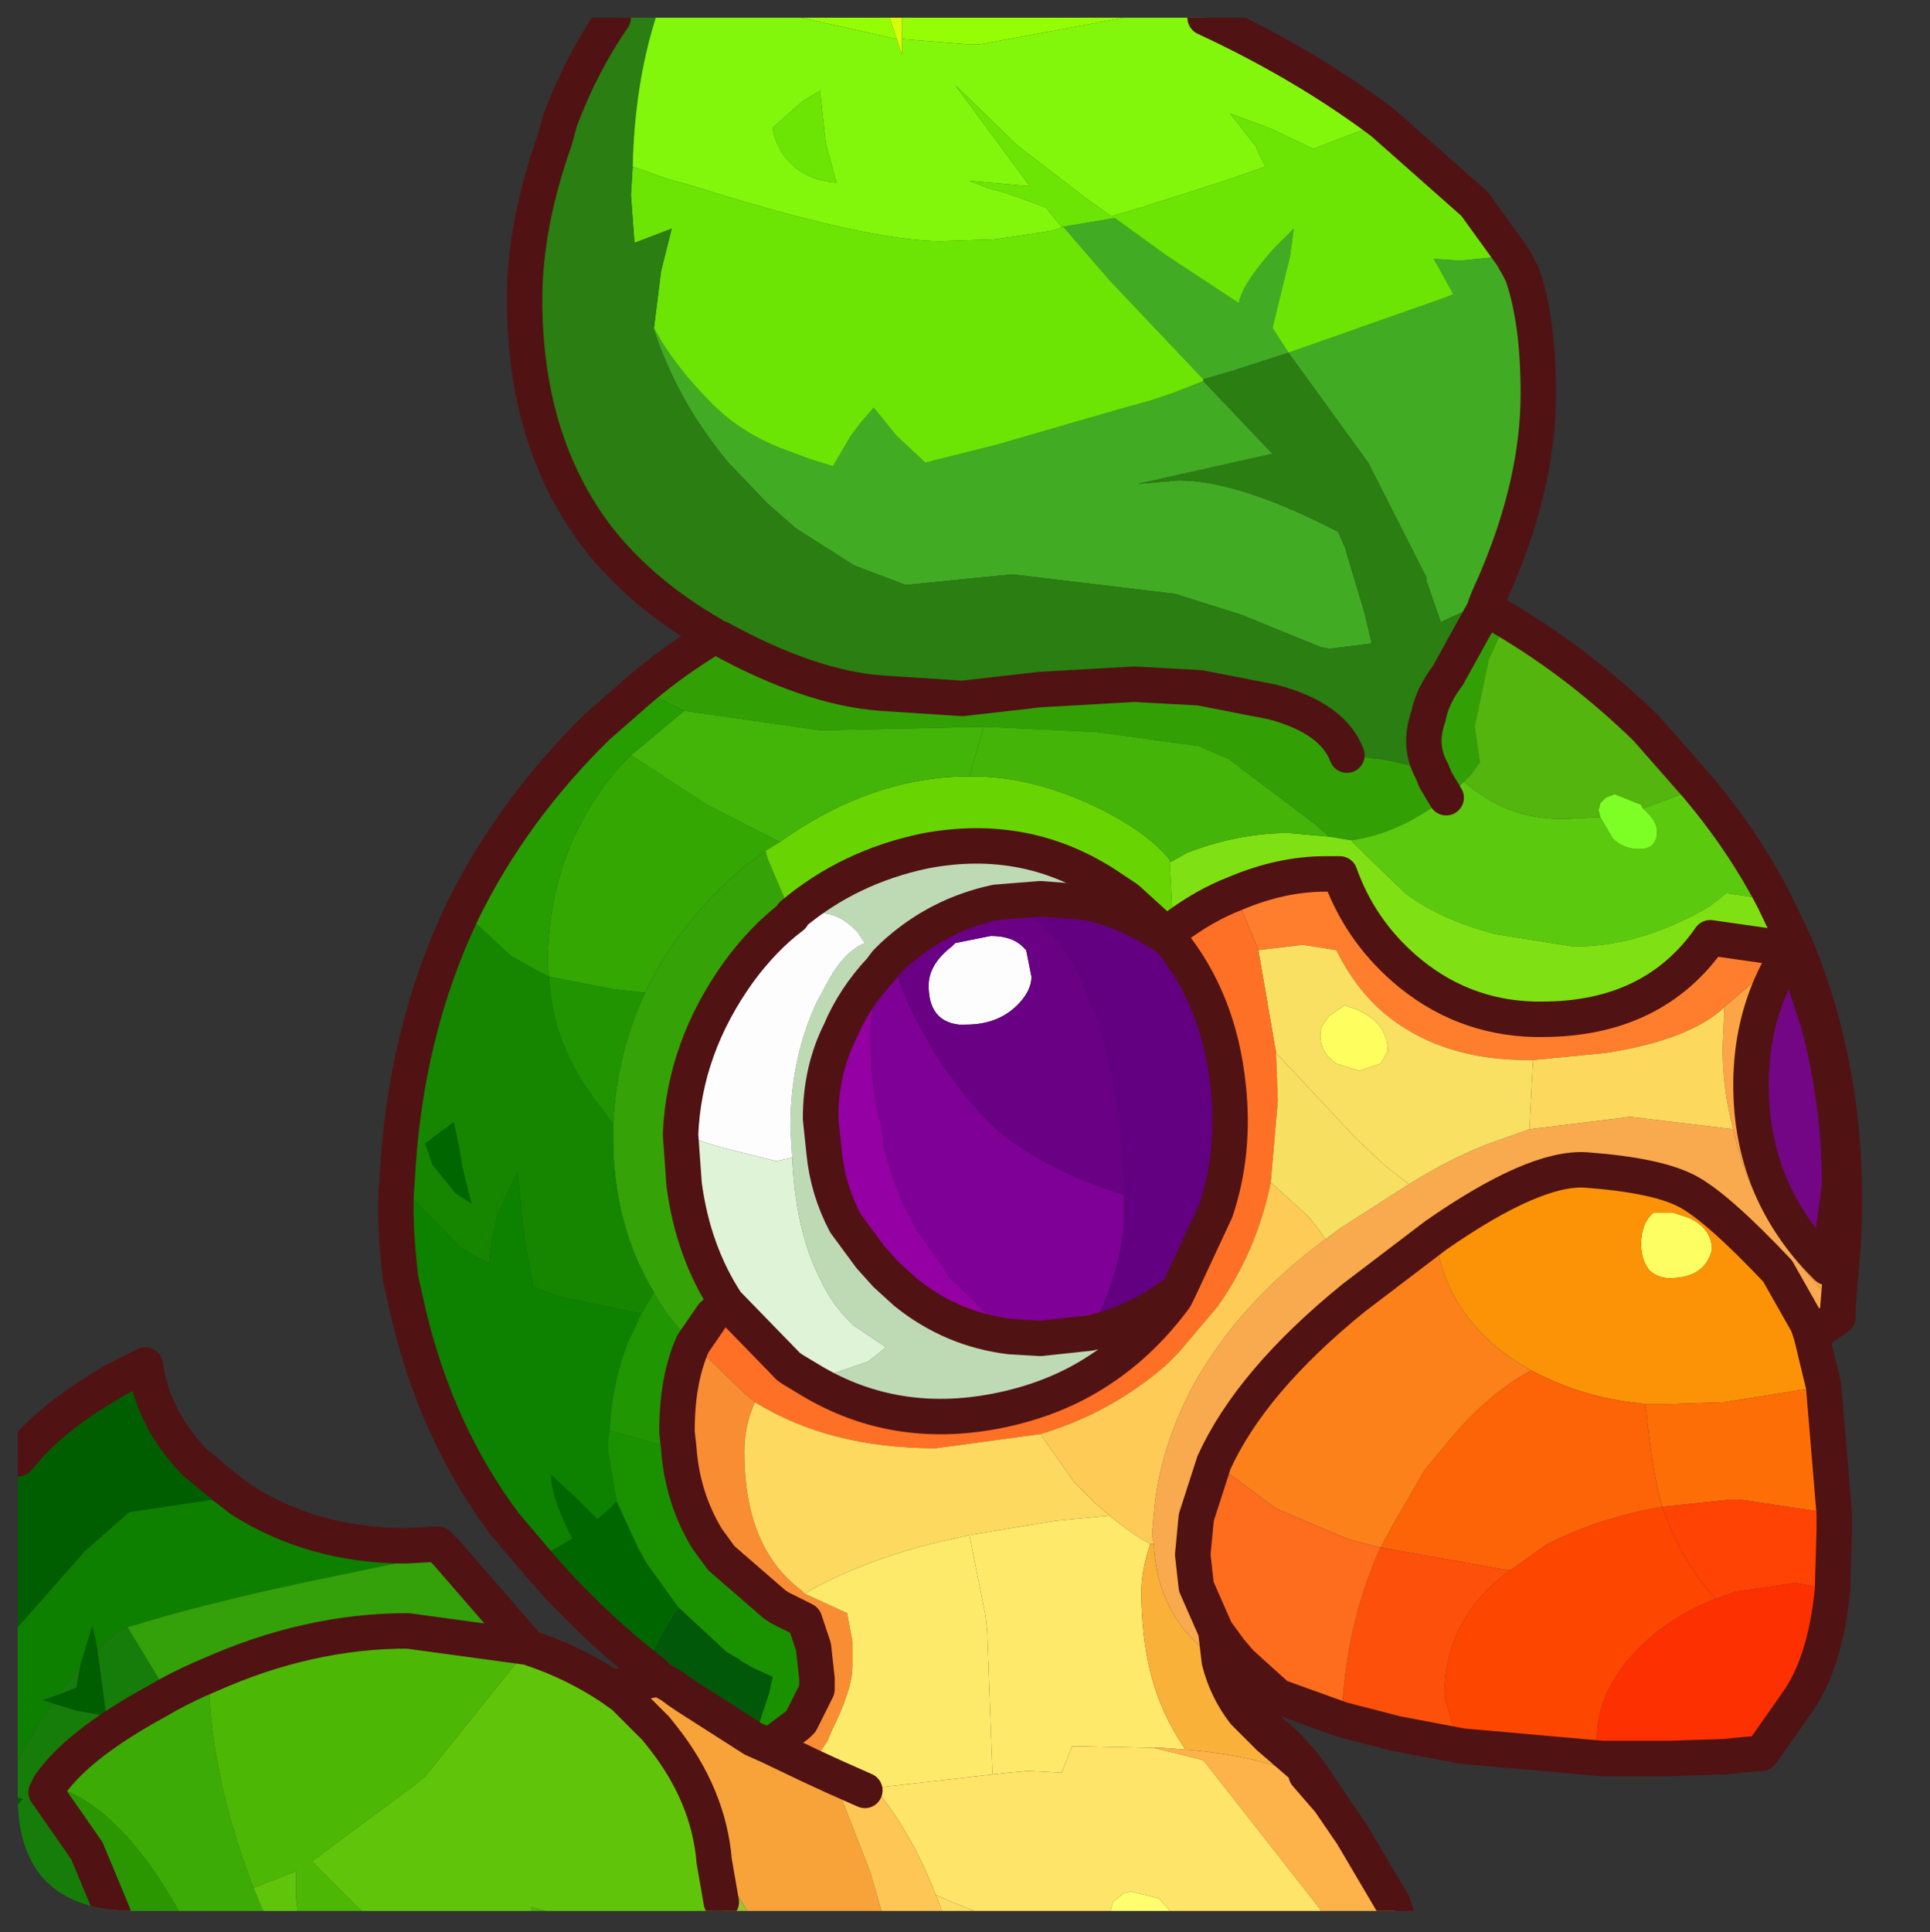 <?xml version="1.0" encoding="UTF-8" standalone="no"?>
<svg xmlns:ffdec="https://www.free-decompiler.com/flash" xmlns:xlink="http://www.w3.org/1999/xlink" ffdec:objectType="frame" height="54.5px" width="54.45px" xmlns="http://www.w3.org/2000/svg">
  <rect width="100%" height="100%" fill="#333333" stroke="none"/>
  <g transform="matrix(1.0, 0.0, 0.0, 1.0, 0.5, 0.5)">
    <clipPath id="clipPath0" transform="matrix(1.0, 0.0, 0.0, 1.0, 0.0, 0.0)">
      <path d="M50.5 0.0 Q53.95 0.0 53.95 3.3 L53.95 50.15 Q53.95 53.4 50.5 53.4 L3.3 53.4 Q0.0 53.4 0.0 50.15 L0.0 3.3 Q0.0 0.0 3.3 0.0 L50.5 0.0" fill="#000000" fill-rule="evenodd" stroke="none"/>
    </clipPath>
    <g clip-path="url(#clipPath0)">
      <use ffdec:characterId="2" height="54.5" transform="matrix(1.0, 0.0, 0.0, 1.0, -0.5, -0.5)" width="52.55" xlink:href="#shape1"/>
    </g>
    <use ffdec:characterId="3" height="53.4" transform="matrix(1.0, 0.0, 0.0, 1.0, 0.0, 0.0)" width="53.95" xlink:href="#shape2"/>
  </g>
  <defs>
    <g id="shape1" transform="matrix(1.0, 0.0, 0.0, 1.0, 0.5, 0.5)">
      <path d="M29.45 5.9 L30.95 5.65 32.4 6.7 34.45 8.05 Q34.55 7.5 35.45 6.5 L36.0 5.95 35.9 6.7 35.4 8.75 35.85 9.45 40.25 7.9 40.5 7.8 40.45 7.7 39.95 6.8 40.7 6.85 42.15 6.7 42.35 7.05 42.45 7.25 Q42.9 8.55 42.9 10.6 42.9 13.1 41.7 15.9 L41.5 16.35 41.3 16.5 41.25 16.55 40.35 16.95 40.15 17.05 39.75 15.9 39.75 15.8 38.1 12.55 35.85 9.45 34.3 9.95 33.45 10.2 30.8 7.4 29.5 5.9 29.45 5.9 M33.45 10.25 L35.4 12.3 31.6 13.15 32.75 13.05 Q34.45 13.05 37.25 14.5 L37.45 14.95 37.55 15.3 38.0 16.8 38.2 17.65 37.0 17.8 36.75 17.75 34.55 16.85 32.65 16.25 28.05 15.7 25.05 16.0 23.6 15.45 21.95 14.4 21.15 13.7 20.05 12.55 Q18.6 10.8 17.95 8.8 L17.85 8.55 17.95 8.75 Q18.5 9.8 19.6 10.9 20.4 11.7 21.55 12.15 L22.35 12.45 23.0 12.65 23.5 11.8 23.8 11.4 24.15 11.0 24.8 11.8 25.5 12.45 25.6 12.55 27.6 12.05 31.05 11.05 31.95 10.8 32.55 10.6 33.45 10.25" fill="#42ac24" fill-rule="evenodd" stroke="none"/>
      <path d="M38.5 2.95 L41.1 5.25 42.15 6.7 40.7 6.85 39.95 6.8 40.45 7.7 40.5 7.8 40.25 7.9 35.85 9.45 35.4 8.75 35.9 6.7 36.0 5.95 35.45 6.5 Q34.55 7.5 34.45 8.05 L32.4 6.7 30.95 5.65 29.45 5.9 29.0 5.35 27.9 4.95 27.35 4.8 26.85 4.6 28.55 4.75 26.45 1.9 28.2 3.6 30.15 5.1 30.85 5.6 31.7 5.35 34.05 4.6 35.2 4.2 34.95 3.7 34.95 3.65 34.2 2.7 35.15 3.05 35.4 3.15 36.55 3.7 38.5 2.95 M33.45 10.2 L33.45 10.25 32.55 10.6 31.95 10.8 31.05 11.05 27.6 12.05 25.6 12.55 25.5 12.45 24.8 11.8 24.15 11.0 23.8 11.4 23.5 11.8 23.0 12.65 22.35 12.45 21.55 12.15 Q20.4 11.7 19.6 10.9 18.5 9.8 17.95 8.75 L18.15 7.15 18.45 5.95 17.4 6.35 17.3 5.0 17.35 4.2 18.35 4.55 18.9 4.7 Q23.95 6.3 26.05 6.3 L27.55 6.25 28.25 6.15 29.2 6.0 29.5 5.9 30.8 7.4 33.45 10.2 M22.65 2.05 L22.65 2.2 22.8 3.55 23.1 4.65 Q22.25 4.6 21.7 4.0 21.35 3.55 21.3 3.1 L22.15 2.35 22.65 2.05" fill="#6ce605" fill-rule="evenodd" stroke="none"/>
      <path d="M41.5 16.35 L41.4 16.6 41.4 16.65 40.35 18.55 Q39.9 19.15 39.8 19.7 39.5 20.55 39.9 21.25 L38.7 20.95 37.55 20.8 37.5 20.8 Q37.1 19.75 35.4 19.3 L33.35 18.9 31.5 18.8 28.85 18.95 26.65 19.2 24.35 19.05 Q22.35 18.9 19.8 17.5 L19.65 17.45 19.6 17.4 Q17.6 16.25 16.35 14.65 14.3 11.95 14.3 7.95 14.3 5.85 15.15 3.45 L15.3 2.9 Q15.9 1.3 16.8 0.0 L18.0 0.0 Q17.4 1.9 17.35 4.2 L17.3 5.0 17.4 6.35 18.45 5.95 18.15 7.15 17.95 8.75 17.85 8.55 17.95 8.8 Q18.6 10.8 20.05 12.55 L21.15 13.7 21.95 14.4 23.6 15.45 25.05 16.0 28.05 15.7 32.65 16.25 34.55 16.85 36.75 17.75 37.0 17.8 38.2 17.65 38.0 16.8 37.55 15.3 37.45 14.95 37.25 14.5 Q34.45 13.05 32.75 13.05 L31.6 13.15 35.4 12.3 33.45 10.25 33.45 10.2 34.3 9.95 35.85 9.45 38.1 12.55 39.75 15.8 39.75 15.9 40.15 17.05 40.35 16.95 41.25 16.55 41.3 16.5 41.5 16.35" fill="#2a7e12" fill-rule="evenodd" stroke="none"/>
      <path d="M41.4 16.65 L42.0 17.0 41.5 18.1 41.1 20.0 41.25 21.0 41.0 21.35 40.8 21.55 40.3 22.0 40.15 22.1 Q38.95 23.0 37.65 23.2 L37.6 23.2 37.0 23.1 36.6 22.75 34.15 20.9 33.55 20.65 33.35 20.55 30.45 20.15 27.25 20.0 22.65 20.1 18.8 19.55 18.7 19.5 17.55 18.95 Q18.55 18.1 19.65 17.45 L19.8 17.5 Q22.35 18.9 24.35 19.05 L26.65 19.2 28.85 18.95 31.5 18.8 33.35 18.9 35.4 19.3 Q37.1 19.75 37.5 20.8 L37.55 20.8 38.7 20.95 39.9 21.25 Q39.5 20.55 39.8 19.7 39.9 19.15 40.35 18.55 L41.4 16.65 M39.9 21.25 L40.0 21.5 40.3 22.0 40.0 21.5 39.9 21.25" fill="#32a105" fill-rule="evenodd" stroke="none"/>
      <path d="M42.0 17.0 Q44.1 18.25 45.95 20.05 L47.4 21.7 46.55 22.05 45.85 22.3 45.8 22.2 45.05 21.9 44.8 22.0 44.65 22.15 44.6 22.35 44.65 22.55 43.65 22.6 43.55 22.6 Q42.0 22.6 40.8 21.55 L41.0 21.35 41.25 21.0 41.1 20.0 41.5 18.1 42.0 17.0" fill="#53b60d" fill-rule="evenodd" stroke="none"/>
      <path d="M47.4 21.7 Q48.7 23.25 49.55 24.9 L48.25 24.7 48.2 24.7 47.75 25.05 Q47.35 25.3 46.9 25.5 45.4 26.2 43.9 26.2 L41.7 25.85 Q40.15 25.45 39.15 24.7 L37.65 23.25 37.65 23.2 Q38.95 23.0 40.15 22.1 L40.3 22.0 40.8 21.55 Q42.0 22.6 43.55 22.6 L43.65 22.6 44.65 22.55 45.0 23.15 Q45.3 23.45 45.75 23.45 46.25 23.45 46.25 22.95 46.25 22.65 45.85 22.3 L46.55 22.05 47.4 21.7" fill="#5bcb0e" fill-rule="evenodd" stroke="none"/>
      <path d="M44.65 22.55 L44.6 22.35 44.65 22.15 44.8 22.0 45.05 21.9 45.8 22.2 45.85 22.3 Q46.25 22.65 46.25 22.95 46.25 23.45 45.75 23.45 45.3 23.45 45.0 23.15 L44.65 22.55" fill="#7dff25" fill-rule="evenodd" stroke="none"/>
      <path d="M49.55 24.9 L50.15 26.15 50.25 26.4 50.15 26.4 50.05 26.2 49.95 26.35 49.5 26.2 47.75 25.95 Q46.15 28.25 43.0 28.25 L42.8 28.25 Q40.7 28.2 39.1 26.8 37.85 25.7 37.3 24.15 L36.9 24.15 Q35.65 24.15 34.35 24.7 33.45 25.05 32.6 25.7 L32.5 23.8 32.55 23.8 33.0 23.55 Q34.3 23.05 35.6 23.0 L35.9 23.0 37.0 23.1 37.6 23.2 37.65 23.2 37.65 23.25 39.15 24.7 Q40.15 25.45 41.7 25.85 L43.9 26.2 Q45.4 26.2 46.9 25.5 47.35 25.3 47.75 25.05 L48.2 24.7 48.25 24.7 49.55 24.9" fill="#80e213" fill-rule="evenodd" stroke="none"/>
      <path d="M51.35 36.4 L51.35 36.65 50.85 37.0 50.6 37.15 50.5 36.85 49.65 35.35 Q47.95 33.55 47.1 33.1 46.25 32.65 44.25 32.5 42.8 32.4 40.0 34.35 L37.7 36.1 Q34.8 38.45 33.75 40.75 L33.25 42.3 33.15 43.35 33.25 44.25 33.8 45.5 33.9 46.35 Q32.15 45.2 32.05 43.05 L32.0 42.8 32.0 42.75 32.05 42.2 Q32.2 40.4 33.15 38.6 34.45 36.25 36.9 34.45 L37.3 34.15 39.25 32.9 Q40.7 32.0 41.95 31.6 L42.65 31.35 45.5 31.0 48.4 31.35 Q48.9 33.7 50.65 35.6 L50.7 35.65 51.35 36.4" fill="#faab4e" fill-rule="evenodd" stroke="none"/>
      <path d="M50.25 26.4 Q51.75 30.15 51.5 34.6 L51.35 36.4 50.7 35.65 50.65 35.6 Q48.9 33.7 48.4 31.35 48.1 30.25 48.1 29.05 L48.15 27.9 49.2 27.0 49.7 26.55 49.95 26.35 49.65 26.9 Q48.9 28.35 48.9 30.1 48.9 33.1 51.0 35.2 L51.05 35.25 51.15 34.75 51.4 32.95 Q51.4 30.6 50.8 28.35 L50.15 26.4 50.25 26.4" fill="#fda647" fill-rule="evenodd" stroke="none"/>
      <path d="M50.15 26.4 L50.8 28.35 Q51.4 30.6 51.4 32.95 L51.15 34.75 51.05 35.25 51.0 35.2 Q48.9 33.1 48.9 30.1 48.9 28.35 49.65 26.9 L49.95 26.35 50.05 26.2 50.15 26.4" fill="#730685" fill-rule="evenodd" stroke="none"/>
      <path d="M49.95 26.35 L49.7 26.55 49.2 27.0 48.15 27.9 48.05 28.0 Q47.05 28.85 44.8 29.2 L42.75 29.4 42.6 29.4 Q40.25 29.4 38.7 28.2 37.8 27.5 37.2 26.3 L36.25 26.15 35.0 26.3 34.35 24.7 Q35.65 24.15 36.9 24.15 L37.3 24.15 Q37.85 25.7 39.1 26.8 40.7 28.2 42.8 28.25 L43.0 28.25 Q46.15 28.25 47.75 25.95 L49.5 26.2 49.95 26.35" fill="#ff7e2d" fill-rule="evenodd" stroke="none"/>
      <path d="M48.15 27.9 L48.1 29.05 Q48.1 30.25 48.4 31.35 L45.5 31.0 42.65 31.35 42.7 30.35 42.75 29.4 44.8 29.2 Q47.05 28.85 48.05 28.0 L48.15 27.9" fill="#fdda5c" fill-rule="evenodd" stroke="none"/>
      <path d="M35.0 26.3 L36.25 26.15 37.2 26.3 Q37.8 27.5 38.7 28.2 40.25 29.4 42.6 29.4 L42.75 29.4 42.7 30.35 42.65 31.35 41.95 31.6 Q40.7 32.0 39.25 32.9 L38.6 32.4 37.7 31.55 35.5 29.2 35.0 26.3 M37.2 29.5 L37.85 29.7 38.45 29.5 38.65 29.15 Q38.65 28.5 38.1 28.15 37.8 27.95 37.55 27.9 L37.45 27.85 37.0 28.15 36.9 28.3 Q36.75 28.45 36.75 28.7 36.75 29.2 37.2 29.5" fill="#fae162" fill-rule="evenodd" stroke="none"/>
      <path d="M46.35 33.7 L46.7 33.7 47.15 33.85 Q47.8 34.15 47.8 34.75 47.6 35.55 46.6 35.55 46.3 35.55 46.05 35.35 45.8 35.05 45.8 34.6 45.8 34.0 46.15 33.7 L46.2 33.7 46.35 33.7" fill="#feff61" fill-rule="evenodd" stroke="none"/>
      <path d="M50.6 37.15 L50.95 38.6 48.15 39.05 46.6 39.1 45.9 39.1 45.5 39.05 Q44.0 38.85 42.7 38.15 L42.35 37.95 Q40.25 36.6 40.0 34.35 42.8 32.4 44.25 32.5 46.25 32.65 47.1 33.1 47.95 33.55 49.65 35.35 L50.5 36.85 50.6 37.15 M46.35 33.7 L46.2 33.7 46.15 33.7 Q45.8 34.0 45.8 34.6 45.8 35.05 46.05 35.35 46.3 35.55 46.6 35.55 47.6 35.55 47.8 34.75 47.8 34.15 47.15 33.85 L46.7 33.7 46.35 33.7" fill="#fd9407" fill-rule="evenodd" stroke="none"/>
      <path d="M50.95 38.6 L51.25 42.2 48.6 41.8 48.3 41.8 46.4 42.0 Q46.1 40.95 45.95 39.3 L45.9 39.1 46.6 39.1 48.15 39.05 50.95 38.6" fill="#ff6e07" fill-rule="evenodd" stroke="none"/>
      <path d="M51.25 42.2 L51.25 42.65 51.2 44.35 50.15 44.15 48.45 44.4 47.9 44.6 Q46.95 43.55 46.45 42.15 L46.4 42.0 48.3 41.8 48.6 41.8 51.25 42.2" fill="#ff4304" fill-rule="evenodd" stroke="none"/>
      <path d="M44.7 49.1 L40.75 48.75 40.5 48.2 40.25 47.35 Q40.25 45.15 42.1 43.8 L43.15 43.05 Q44.65 42.3 46.4 42.0 L46.45 42.15 Q46.95 43.55 47.9 44.6 47.1 44.9 46.35 45.45 44.55 46.85 44.55 48.6 L44.7 49.1" fill="#fe4600" fill-rule="evenodd" stroke="none"/>
      <path d="M45.9 39.1 L45.95 39.3 Q46.1 40.95 46.4 42.0 44.65 42.3 43.15 43.05 L42.1 43.8 38.45 43.15 38.8 42.5 39.7 40.95 40.45 40.05 Q41.5 38.8 42.7 38.15 44.0 38.85 45.5 39.05 L45.9 39.1" fill="#fe6307" fill-rule="evenodd" stroke="none"/>
      <path d="M42.7 38.15 Q41.5 38.8 40.45 40.05 L39.7 40.95 38.8 42.5 38.45 43.15 37.85 43.0 37.5 42.9 35.5 42.05 33.75 40.75 Q34.8 38.45 37.7 36.1 L40.0 34.35 Q40.25 36.6 42.35 37.95 L42.7 38.15" fill="#fd821b" fill-rule="evenodd" stroke="none"/>
      <path d="M40.75 48.75 L38.9 48.4 37.35 48.0 Q37.45 45.35 38.45 43.15 L42.1 43.8 Q40.25 45.15 40.25 47.35 L40.5 48.2 40.75 48.75" fill="#fe500b" fill-rule="evenodd" stroke="none"/>
      <path d="M51.2 44.35 Q51.0 46.35 50.25 47.45 L49.2 48.95 48.65 49.0 48.15 49.05 46.6 49.1 44.7 49.1 44.55 48.6 Q44.55 46.85 46.35 45.45 47.1 44.9 47.9 44.6 L48.45 44.4 50.15 44.15 51.2 44.35" fill="#fe3001" fill-rule="evenodd" stroke="none"/>
      <path d="M38.5 2.95 L36.55 3.7 35.4 3.15 35.15 3.05 34.2 2.7 34.95 3.65 34.95 3.7 35.2 4.2 34.05 4.6 31.7 5.35 30.85 5.6 30.15 5.1 28.2 3.6 26.45 1.9 28.55 4.75 26.85 4.6 27.35 4.8 27.9 4.95 29.0 5.35 29.45 5.9 29.5 5.9 29.2 6.0 28.25 6.15 27.55 6.25 26.05 6.3 Q23.95 6.3 18.9 4.7 L18.35 4.55 17.35 4.2 Q17.4 1.9 18.0 0.0 L22.1 0.0 24.8 0.6 24.95 1.05 24.95 0.6 26.8 0.75 27.15 0.75 31.2 0.0 33.5 0.0 Q36.3 1.3 38.5 2.95 M22.65 2.05 L22.15 2.35 21.3 3.1 Q21.35 3.55 21.7 4.0 22.25 4.6 23.1 4.65 L22.8 3.55 22.65 2.2 22.65 2.05" fill="#83f80b" fill-rule="evenodd" stroke="none"/>
      <path d="M22.1 0.0 L24.6 0.0 24.8 0.6 22.1 0.0 M24.95 0.0 L31.2 0.0 27.15 0.75 26.8 0.75 24.95 0.6 24.95 0.0" fill="#96ff05" fill-rule="evenodd" stroke="none"/>
      <path d="M24.6 0.0 L24.95 0.0 24.95 0.6 24.95 1.05 24.8 0.6 24.6 0.0" fill="#d8ff09" fill-rule="evenodd" stroke="none"/>
      <path d="M21.1 23.5 L20.55 23.9 Q18.65 25.5 17.7 27.5 L16.8 27.4 15.0 27.05 14.95 26.75 Q14.95 23.4 17.05 21.05 L17.3 20.8 19.45 22.2 21.5 23.25 21.1 23.5" fill="#35a803" fill-rule="evenodd" stroke="none"/>
      <path d="M17.7 27.5 Q18.65 25.5 20.55 23.9 L21.1 23.5 21.15 23.7 21.85 25.35 Q21.05 25.95 20.35 26.9 18.8 29.05 18.7 31.5 L18.8 32.9 Q19.05 34.8 20.0 36.25 L19.6 36.6 19.05 37.4 18.6 36.9 18.35 36.6 18.05 36.15 17.95 35.95 Q16.8 34.05 16.8 31.6 L16.8 31.25 16.8 31.2 Q16.9 29.2 17.7 27.5" fill="#35a407" fill-rule="evenodd" stroke="none"/>
      <path d="M21.1 23.5 L21.5 23.25 Q24.1 21.4 26.85 21.4 L26.95 21.4 Q28.6 21.4 30.4 22.25 31.85 22.95 32.5 23.75 L32.5 23.8 32.6 25.7 32.4 25.85 31.3 24.85 30.85 24.55 Q28.5 22.95 25.6 23.5 23.45 23.95 21.85 25.3 L21.85 25.35 21.15 23.7 21.1 23.5" fill="#68d603" fill-rule="evenodd" stroke="none"/>
      <path d="M32.5 23.8 L32.5 23.75 Q31.85 22.95 30.4 22.25 28.6 21.4 26.95 21.4 L26.85 21.4 27.25 20.0 30.45 20.15 33.35 20.55 33.55 20.65 34.15 20.9 36.6 22.75 37.0 23.1 35.9 23.0 35.6 23.0 Q34.3 23.05 33.0 23.55 L32.55 23.8 32.5 23.8" fill="#45b509" fill-rule="evenodd" stroke="none"/>
      <path d="M21.5 23.25 L19.45 22.2 17.3 20.8 18.8 19.55 22.65 20.1 27.25 20.0 26.85 21.4 Q24.1 21.4 21.5 23.25" fill="#43b508" fill-rule="evenodd" stroke="none"/>
      <path d="M21.85 25.3 Q23.45 23.95 25.6 23.5 28.5 22.95 30.85 24.55 L31.3 24.85 32.4 25.85 32.5 26.0 32.35 25.9 Q31.3 25.2 30.15 24.95 L28.85 24.85 27.6 24.95 Q25.95 25.3 24.7 26.45 L24.5 26.65 24.35 26.85 Q23.6 27.65 23.2 28.6 22.65 29.7 22.65 31.05 L22.75 32.0 Q22.85 33.05 23.35 34.0 L24.05 34.95 24.5 35.45 25.05 35.95 Q26.35 37.0 28.0 37.2 L28.85 37.25 30.25 37.1 Q31.6 36.8 32.75 35.9 L32.65 36.1 Q31.65 37.45 30.35 38.25 29.15 39.0 27.6 39.3 24.75 39.85 22.4 38.45 L24.0 37.9 24.5 37.5 23.6 36.9 Q23.0 36.35 22.65 35.6 21.95 34.25 21.85 32.15 L21.8 31.3 Q21.8 29.35 22.55 27.75 L22.85 27.2 Q23.3 26.35 23.9 26.1 L23.7 25.8 Q23.2 25.25 22.6 25.25 L21.85 25.3" fill="#bfdbb5" fill-rule="evenodd" stroke="none"/>
      <path d="M12.55 25.2 Q13.95 22.35 16.35 20.0 L17.55 18.95 18.7 19.5 18.8 19.55 17.3 20.8 17.05 21.05 Q14.95 23.4 14.95 26.75 L15.0 27.05 14.6 26.85 13.9 26.45 12.55 25.2" fill="#269f02" fill-rule="evenodd" stroke="none"/>
      <path d="M15.0 27.05 L16.8 27.4 17.7 27.5 Q16.9 29.2 16.8 31.2 L16.5 30.8 Q15.05 29.0 15.0 27.05" fill="#209601" fill-rule="evenodd" stroke="none"/>
      <path d="M10.7 32.85 Q10.9 28.65 12.55 25.2 L13.9 26.45 14.6 26.85 15.0 27.05 Q15.05 29.0 16.5 30.8 L16.8 31.2 16.8 31.25 16.8 31.6 Q16.8 34.05 17.95 35.95 L17.6 36.55 15.4 36.1 15.25 36.05 14.55 35.8 14.3 34.45 14.1 32.55 13.7 33.4 13.55 33.75 Q13.35 34.4 13.3 35.15 L12.5 34.7 10.7 32.85 M12.35 33.15 L12.8 33.45 12.55 32.45 12.45 31.85 12.3 31.15 11.5 31.75 11.7 32.35 12.35 33.15" fill="#168701" fill-rule="evenodd" stroke="none"/>
      <path d="M14.6 43.5 L13.75 42.5 Q11.8 39.9 11.0 36.45 L10.8 35.55 Q10.6 33.8 10.7 32.85 L12.5 34.7 13.3 35.15 Q13.35 34.4 13.55 33.75 L13.7 33.4 14.1 32.55 14.3 34.45 14.55 35.8 15.25 36.05 15.4 36.1 17.6 36.55 17.2 37.4 Q16.75 38.6 16.7 39.85 L16.65 40.15 16.65 40.4 16.9 41.85 16.6 42.15 16.35 42.35 15.75 41.75 15.05 41.1 Q15.05 41.7 15.6 42.8 L15.65 42.9 14.6 43.5" fill="#0d8200" fill-rule="evenodd" stroke="none"/>
      <path d="M17.7 46.5 Q16.0 45.15 14.6 43.5 L15.65 42.9 15.6 42.8 Q15.05 41.7 15.05 41.1 L15.75 41.75 16.35 42.35 16.6 42.15 16.9 41.85 17.5 43.15 17.75 43.6 18.65 44.85 18.35 45.3 17.7 46.5 M12.35 33.15 L11.7 32.35 11.5 31.75 12.3 31.15 12.45 31.85 12.55 32.45 12.8 33.45 12.35 33.15" fill="#006700" fill-rule="evenodd" stroke="none"/>
      <path d="M18.7 31.5 Q18.8 29.05 20.35 26.9 21.05 25.95 21.85 25.35 L21.85 25.3 22.6 25.25 Q23.2 25.25 23.7 25.8 L23.9 26.1 Q23.3 26.35 22.85 27.2 L22.55 27.75 Q21.8 29.35 21.8 31.3 L21.85 32.15 21.4 32.25 19.8 31.85 18.7 31.5 M28.35 26.2 L28.45 26.3 28.6 27.05 Q28.6 27.45 28.2 27.85 27.65 28.4 26.75 28.4 L26.55 28.4 Q25.7 28.3 25.7 27.3 25.7 26.7 26.35 26.2 L26.45 26.1 27.45 25.9 Q28.05 25.9 28.35 26.2" fill="#fffeff" fill-rule="evenodd" stroke="none"/>
      <path d="M20.0 36.25 Q19.05 34.8 18.8 32.9 L18.7 31.5 19.8 31.85 21.4 32.25 21.85 32.15 Q21.95 34.25 22.65 35.6 23.0 36.35 23.6 36.9 L24.5 37.5 24.0 37.9 22.4 38.45 21.9 38.15 21.75 38.05 20.0 36.25" fill="#e0f4d8" fill-rule="evenodd" stroke="none"/>
      <path d="M17.95 35.95 L18.05 36.15 18.35 36.6 18.6 36.9 19.05 37.4 Q18.6 38.4 18.6 39.85 L18.6 39.9 18.65 40.35 18.3 40.3 16.7 39.85 Q16.75 38.6 17.2 37.4 L17.6 36.55 17.95 35.95" fill="#219703" fill-rule="evenodd" stroke="none"/>
      <path d="M34.35 24.7 L35.0 26.3 35.5 29.2 35.55 30.55 35.35 32.85 Q34.95 34.8 33.85 36.35 L32.75 37.65 32.4 38.0 Q30.85 39.35 28.85 39.95 L25.9 40.35 Q22.9 40.35 20.8 39.05 L20.5 38.8 19.05 37.4 19.6 36.6 20.0 36.25 21.75 38.05 21.9 38.15 22.4 38.45 Q24.75 39.85 27.6 39.3 29.15 39.0 30.35 38.25 31.65 37.45 32.65 36.1 L32.75 35.9 33.8 33.65 Q34.35 32.0 34.15 30.15 33.9 27.7 32.5 26.0 L32.4 25.85 32.6 25.7 Q33.45 25.05 34.35 24.7" fill="#ff7025" fill-rule="evenodd" stroke="none"/>
      <path d="M0.0 50.4 L0.0 50.2 0.15 50.25 0.0 50.4 M0.0 45.4 L0.0 40.65 0.3 40.3 Q1.2 39.3 2.9 38.35 L3.6 38.0 Q3.8 39.5 5.0 40.75 L5.85 41.45 6.3 41.8 5.85 41.75 3.15 42.15 1.9 43.25 0.0 45.4 M1.75 46.55 L1.8 46.35 2.0 45.7 2.1 45.35 2.2 45.75 2.25 46.05 2.5 47.9 1.65 47.75 1.0 47.55 0.7 47.45 1.15 47.3 1.65 47.1 1.75 46.55" fill="#005e00" fill-rule="evenodd" stroke="none"/>
      <path d="M0.0 49.15 L0.0 45.4 1.9 43.25 3.15 42.15 5.85 41.75 6.3 41.8 Q8.35 43.1 10.95 43.1 L11.85 43.05 12.1 43.3 8.0 44.15 Q5.0 44.8 3.1 45.4 L2.85 45.5 2.45 45.85 2.25 46.05 2.2 45.75 2.1 45.35 2.0 45.7 1.8 46.35 1.75 46.55 1.15 47.3 0.7 47.45 1.0 47.55 0.6 48.1 0.05 49.05 0.0 49.15" fill="#0e8100" fill-rule="evenodd" stroke="none"/>
      <path d="M2.7 53.5 L2.05 53.5 1.25 53.4 0.0 53.15 0.0 50.4 0.15 50.25 0.0 50.2 0.0 49.15 0.05 49.05 0.6 48.1 1.0 47.55 1.65 47.75 2.5 47.9 2.25 46.05 2.45 45.85 2.85 45.5 3.1 45.4 4.25 47.3 3.9 47.5 Q1.7 48.7 0.9 49.85 L0.8 50.05 1.95 51.7 2.7 53.5 M1.75 46.55 L1.65 47.1 1.15 47.3 1.75 46.55" fill="#167d0a" fill-rule="evenodd" stroke="none"/>
      <path d="M7.3 53.5 L7.1 53.5 7.3 53.45 7.3 53.5 M7.0 53.5 L4.6 53.5 Q2.85 50.35 0.9 49.85 1.7 48.7 3.9 47.5 L4.25 47.3 Q4.8 47.0 5.4 46.75 L5.4 46.9 Q5.4 48.1 5.7 49.55 6.0 51.05 6.65 52.75 L6.9 53.35 7.0 53.5" fill="#3dac05" fill-rule="evenodd" stroke="none"/>
      <path d="M12.1 43.3 L14.4 45.95 14.3 45.95 11.0 45.5 Q8.2 45.5 5.4 46.75 4.8 47.0 4.25 47.3 L3.1 45.4 Q5.0 44.8 8.0 44.15 L12.1 43.3" fill="#34a10a" fill-rule="evenodd" stroke="none"/>
      <path d="M9.8 53.5 L7.9 53.5 7.9 53.45 7.85 53.0 7.85 52.35 7.85 52.25 7.8 52.3 6.65 52.75 Q6.0 51.05 5.7 49.55 5.4 48.1 5.4 46.9 L5.4 46.75 Q8.2 45.5 11.0 45.5 L14.3 45.95 14.4 45.95 14.4 46.0 14.35 46.05 11.5 49.6 11.2 49.85 8.3 52.0 9.1 52.8 9.35 53.05 9.8 53.5" fill="#4db806" fill-rule="evenodd" stroke="none"/>
      <path d="M18.65 40.35 L18.6 39.9 18.6 39.85 Q18.6 38.4 19.05 37.4 L20.5 38.8 20.8 39.05 Q20.5 39.7 20.5 40.45 20.5 43.15 22.1 44.35 L22.2 44.45 23.4 45.0 23.55 45.8 23.55 46.5 Q23.55 47.15 22.95 48.35 L22.85 48.6 22.65 48.9 22.35 49.3 21.2 48.75 22.0 48.15 22.1 48.05 22.55 47.15 22.55 46.85 22.45 45.95 22.2 45.2 21.5 44.85 21.35 44.75 19.85 43.45 19.45 42.9 Q18.75 41.75 18.65 40.35" fill="#fa8e34" fill-rule="evenodd" stroke="none"/>
      <path d="M16.9 41.85 L16.65 40.4 16.65 40.15 16.7 39.85 18.3 40.3 18.65 40.35 Q18.75 41.75 19.45 42.9 L19.85 43.45 21.35 44.75 21.5 44.85 22.2 45.2 22.45 45.95 22.55 46.85 22.55 47.15 22.1 48.05 22.0 48.15 21.2 48.75 20.75 48.55 20.9 48.15 21.2 47.25 21.25 47.0 21.3 46.8 20.75 46.55 20.4 46.35 20.35 46.3 20.0 46.1 18.65 44.85 17.75 43.6 17.5 43.15 16.9 41.85" fill="#1a9300" fill-rule="evenodd" stroke="none"/>
      <path d="M34.6 47.8 Q35.6 48.4 36.35 49.35 L36.6 49.7 37.0 50.3 36.35 49.55 36.4 49.45 35.3 48.5 34.6 47.8 M19.55 53.5 L15.3 53.5 14.5 53.3 14.5 53.5 9.8 53.5 9.35 53.05 9.1 52.8 8.3 52.0 11.2 49.85 11.5 49.6 14.35 46.05 14.4 46.0 14.4 45.95 14.5 46.0 Q15.7 46.4 16.75 47.1 L17.1 47.35 18.0 48.25 18.2 48.5 Q19.5 50.15 19.65 52.0 L19.95 52.4 19.9 53.0 19.85 53.15 19.55 53.5 M7.9 53.5 L7.3 53.5 7.3 53.45 7.1 53.5 7.0 53.5 6.9 53.35 6.65 52.75 7.8 52.3 7.85 52.25 7.85 52.35 7.85 53.0 7.9 53.45 7.9 53.5 M19.65 52.0 L19.85 53.15 19.65 52.0 M36.6 49.7 L36.4 49.45 36.6 49.7" fill="#60c60a" fill-rule="evenodd" stroke="none"/>
      <path d="M18.1 46.85 L17.95 46.7 17.7 46.5 18.35 45.3 18.65 44.85 20.0 46.1 20.35 46.3 20.4 46.35 20.75 46.55 21.3 46.8 21.25 47.0 21.2 47.25 20.9 48.15 20.75 48.55 18.95 47.4 18.65 47.2 18.45 47.05 18.1 46.85" fill="#015809" fill-rule="evenodd" stroke="none"/>
      <path d="M24.4 53.5 L20.65 53.5 20.15 52.7 19.95 52.4 19.65 52.0 Q19.5 50.15 18.2 48.5 L18.0 48.25 17.1 47.35 16.75 47.1 18.1 46.85 18.45 47.05 18.65 47.2 18.95 47.4 20.75 48.55 21.2 48.75 22.35 49.3 23.0 49.6 24.05 52.3 24.4 53.5" fill="#f9a43a" fill-rule="evenodd" stroke="none"/>
      <path d="M37.2 29.5 Q36.75 29.2 36.75 28.7 36.75 28.45 36.9 28.3 L37.0 28.15 37.45 27.85 37.55 27.9 Q37.8 27.95 38.1 28.15 38.65 28.5 38.65 29.15 L38.45 29.5 37.85 29.7 37.2 29.5" fill="#ffff5e" fill-rule="evenodd" stroke="none"/>
      <path d="M35.35 32.85 L35.55 30.55 35.5 29.2 37.7 31.55 38.6 32.4 39.25 32.9 37.3 34.15 36.9 34.45 36.45 33.85 35.35 32.85" fill="#f8e062" fill-rule="evenodd" stroke="none"/>
      <path d="M27.6 24.95 L28.85 24.85 30.15 24.95 Q31.3 25.2 32.35 25.9 L32.5 26.0 Q33.9 27.7 34.15 30.15 34.35 32.0 33.8 33.65 L32.75 35.9 Q31.6 36.8 30.25 37.1 L30.6 36.35 Q31.2 34.9 31.2 33.8 L31.2 33.2 Q31.15 30.25 30.35 28.05 L30.25 27.8 Q29.75 26.45 29.05 25.75 28.4 25.15 27.6 24.95" fill="#630083" fill-rule="evenodd" stroke="none"/>
      <path d="M31.2 33.2 L31.2 33.8 Q31.2 34.9 30.6 36.35 L30.25 37.1 28.85 37.25 28.0 37.2 26.3 35.55 25.3 34.1 Q24.7 33.0 24.4 31.75 L24.4 31.6 24.35 31.25 Q24.05 30.1 24.05 28.85 24.05 27.65 24.35 26.85 L24.5 26.65 24.7 26.45 Q24.8 27.4 25.75 29.0 L25.9 29.25 Q26.85 30.75 27.95 31.65 L28.5 32.0 Q29.7 32.75 31.2 33.2" fill="#7f0097" fill-rule="evenodd" stroke="none"/>
      <path d="M28.85 39.95 Q30.85 39.35 32.4 38.0 L32.75 37.65 33.85 36.35 Q34.95 34.8 35.35 32.85 L36.45 33.85 36.9 34.45 Q34.45 36.25 33.15 38.6 32.2 40.4 32.05 42.2 L32.0 42.75 32.0 42.8 32.05 43.05 31.95 43.05 Q31.4 42.75 30.8 42.25 L30.4 41.9 29.8 41.3 28.85 39.95" fill="#ffcc56" fill-rule="evenodd" stroke="none"/>
      <path d="M28.35 26.2 Q28.05 25.9 27.45 25.9 L26.45 26.1 26.35 26.2 Q25.7 26.7 25.7 27.3 25.7 28.3 26.55 28.4 L26.75 28.4 Q27.65 28.4 28.2 27.85 28.6 27.45 28.6 27.05 L28.45 26.3 28.35 26.2 M27.6 24.95 Q28.4 25.15 29.05 25.75 29.75 26.45 30.25 27.8 L30.35 28.05 Q31.15 30.25 31.2 33.2 29.7 32.75 28.5 32.0 L27.95 31.65 Q26.85 30.75 25.9 29.25 L25.75 29.0 Q24.8 27.4 24.7 26.45 25.95 25.3 27.6 24.95" fill="#6a0085" fill-rule="evenodd" stroke="none"/>
      <path d="M24.35 26.85 Q24.05 27.65 24.05 28.85 24.05 30.1 24.35 31.25 L24.4 31.6 24.4 31.75 Q24.7 33.0 25.3 34.1 L26.3 35.55 28.0 37.2 Q26.35 37.0 25.05 35.95 L24.5 35.45 24.05 34.95 23.35 34.0 Q22.85 33.05 22.75 32.0 L22.65 31.05 Q22.65 29.7 23.2 28.6 23.6 27.65 24.35 26.85" fill="#9500a4" fill-rule="evenodd" stroke="none"/>
      <path d="M20.8 39.05 Q22.9 40.35 25.9 40.35 L28.85 39.95 29.8 41.3 30.4 41.9 30.8 42.25 29.25 42.4 26.85 42.8 25.75 43.05 Q23.65 43.6 22.2 44.45 L22.1 44.35 Q20.5 43.15 20.5 40.45 20.5 39.7 20.8 39.05" fill="#feda60" fill-rule="evenodd" stroke="none"/>
      <path d="M22.35 49.3 L22.65 48.9 22.85 48.6 22.95 48.35 Q23.55 47.15 23.55 46.5 L23.55 45.8 23.4 45.0 22.2 44.45 Q23.65 43.6 25.75 43.05 L26.85 42.8 27.3 45.05 27.35 45.5 27.5 49.55 24.45 49.9 24.2 49.95 23.9 50.0 23.0 49.6 22.35 49.3" fill="#feeb6b" fill-rule="evenodd" stroke="none"/>
      <path d="M26.85 42.8 L29.25 42.4 30.8 42.25 Q31.4 42.75 31.95 43.05 31.7 43.8 31.7 44.4 31.7 45.6 31.95 46.65 32.25 47.85 32.95 48.85 L32.3 48.8 32.05 48.8 29.75 48.75 29.45 49.5 28.5 49.45 27.95 49.5 27.5 49.55 27.35 45.5 27.3 45.05 26.85 42.8" fill="#ffea6b" fill-rule="evenodd" stroke="none"/>
      <path d="M37.35 48.0 L35.55 47.35 34.5 46.4 34.2 46.05 33.8 45.5 33.25 44.25 33.15 43.35 33.25 42.3 33.75 40.75 35.5 42.05 37.5 42.9 37.85 43.0 38.45 43.15 Q37.45 45.35 37.35 48.0" fill="#ff6c1e" fill-rule="evenodd" stroke="none"/>
      <path d="M33.9 46.35 Q34.1 47.15 34.6 47.8 L35.3 48.5 36.4 49.45 36.35 49.55 36.35 49.6 Q34.85 49.0 32.95 48.85 32.25 47.85 31.95 46.65 31.7 45.6 31.7 44.4 31.7 43.8 31.95 43.05 L32.05 43.05 Q32.15 45.2 33.9 46.35" fill="#fab23a" fill-rule="evenodd" stroke="none"/>
      <path d="M37.0 50.3 L37.65 51.25 38.8 53.2 38.9 53.5 36.85 53.5 36.55 53.1 33.45 49.15 32.05 48.8 32.3 48.8 32.95 48.85 Q34.85 49.0 36.35 49.6 L36.35 49.55 37.0 50.3" fill="#ffb34a" fill-rule="evenodd" stroke="none"/>
      <path d="M36.85 53.5 L32.6 53.5 32.2 53.05 31.4 52.85 31.2 52.9 30.9 53.15 30.8 53.5 27.25 53.5 26.35 53.15 26.25 53.1 25.9 52.95 Q25.25 51.25 24.2 49.95 L24.45 49.9 27.5 49.55 27.95 49.5 28.5 49.45 29.45 49.5 29.75 48.75 32.05 48.8 33.45 49.15 36.55 53.1 36.85 53.5" fill="#ffe568" fill-rule="evenodd" stroke="none"/>
      <path d="M32.6 53.5 L30.8 53.5 30.9 53.15 31.2 52.9 31.4 52.85 32.2 53.05 32.6 53.5" fill="#ffff6e" fill-rule="evenodd" stroke="none"/>
      <path d="M27.25 53.5 L26.1 53.5 26.0 53.2 25.9 52.95 26.25 53.1 26.35 53.15 27.25 53.5" fill="#ffdc62" fill-rule="evenodd" stroke="none"/>
      <path d="M26.1 53.5 L24.4 53.5 24.05 52.3 23.0 49.6 23.9 50.0 24.2 49.95 Q25.25 51.25 25.9 52.95 L26.0 53.2 26.1 53.5" fill="#ffc754" fill-rule="evenodd" stroke="none"/>
      <path d="M19.9 53.5 L19.55 53.5 19.85 53.15 19.9 53.0 19.9 53.5 M15.3 53.5 L14.5 53.5 14.5 53.3 15.3 53.5" fill="#51b40c" fill-rule="evenodd" stroke="none"/>
      <path d="M20.65 53.5 L19.9 53.5 19.9 53.0 19.95 52.4 20.15 52.7 20.65 53.5" fill="#a1c331" fill-rule="evenodd" stroke="none"/>
      <path d="M4.6 53.5 L2.7 53.5 1.95 51.7 0.8 50.05 0.9 49.85 Q2.85 50.35 4.6 53.5" fill="#2a9801" fill-rule="evenodd" stroke="none"/>
      <path d="M2.05 53.5 L0.0 53.5 0.0 53.15 1.25 53.4 2.05 53.5" fill="#158b00" fill-rule="evenodd" stroke="none"/>
      <path d="M42.15 6.7 L41.1 5.25 38.5 2.95 Q36.3 1.3 33.5 0.0 M42.15 6.7 L42.35 7.05 42.45 7.25 Q42.9 8.55 42.9 10.6 42.9 13.1 41.7 15.9 L41.5 16.35 41.4 16.6 41.4 16.65 42.0 17.0 Q44.1 18.25 45.95 20.05 L47.4 21.7 Q48.7 23.25 49.55 24.9 L50.15 26.15 50.25 26.4 Q51.75 30.15 51.5 34.6 L51.35 36.4 51.35 36.65 50.85 37.0 50.6 37.15 50.95 38.6 51.25 42.2 51.25 42.65 51.2 44.35 Q51.0 46.35 50.25 47.45 L49.2 48.95 48.65 49.0 48.15 49.05 46.6 49.1 44.7 49.1 40.75 48.75 38.9 48.4 37.35 48.0 35.55 47.35 34.5 46.4 34.2 46.05 33.8 45.5 33.9 46.35 Q34.1 47.15 34.6 47.8 35.6 48.4 36.35 49.35 L36.6 49.7 37.0 50.3 37.65 51.25 38.8 53.2 38.9 53.5 M0.0 40.65 L0.3 40.3 Q1.2 39.3 2.9 38.35 L3.6 38.0 Q3.8 39.5 5.0 40.75 L5.85 41.45 6.3 41.8 Q8.35 43.1 10.95 43.1 L11.85 43.05 12.1 43.3 14.4 45.95 14.5 46.0 Q15.7 46.4 16.75 47.1 L18.1 46.85 17.95 46.7 17.7 46.5 Q16.0 45.15 14.6 43.5 L13.75 42.5 Q11.8 39.9 11.0 36.45 L10.8 35.55 Q10.6 33.8 10.7 32.85 10.9 28.65 12.55 25.2 13.95 22.35 16.35 20.0 L17.55 18.95 Q18.55 18.1 19.65 17.45 L19.6 17.4 Q17.6 16.25 16.35 14.65 14.3 11.95 14.3 7.95 14.3 5.85 15.15 3.45 L15.3 2.9 Q15.9 1.3 16.8 0.0 M50.15 26.4 L50.8 28.35 Q51.4 30.6 51.4 32.95 L51.15 34.75 51.05 35.25 51.0 35.2 Q48.9 33.1 48.9 30.1 48.9 28.35 49.65 26.9 L49.95 26.35 49.5 26.2 47.75 25.95 Q46.15 28.25 43.0 28.25 L42.8 28.25 Q40.7 28.2 39.1 26.8 37.85 25.7 37.3 24.15 L36.9 24.15 Q35.65 24.15 34.35 24.7 33.45 25.05 32.6 25.7 L32.4 25.85 31.3 24.85 30.85 24.55 Q28.5 22.95 25.6 23.5 23.45 23.95 21.85 25.3 L21.85 25.35 Q21.05 25.95 20.35 26.9 18.8 29.05 18.7 31.5 L18.8 32.9 Q19.05 34.8 20.0 36.25 L19.6 36.6 19.05 37.4 Q18.6 38.4 18.6 39.85 L18.6 39.9 18.65 40.35 Q18.75 41.75 19.45 42.9 L19.85 43.45 21.35 44.75 21.5 44.85 22.2 45.2 22.45 45.95 22.55 46.85 22.55 47.15 22.1 48.05 22.0 48.15 21.2 48.75 22.35 49.3 23.0 49.6 23.9 50.0 M50.25 26.4 L50.15 26.4 50.05 26.2 49.95 26.35 M40.0 34.35 Q42.8 32.4 44.25 32.5 46.25 32.65 47.1 33.1 47.95 33.55 49.65 35.35 L50.5 36.85 50.6 37.15 M19.65 17.45 L19.8 17.5 Q22.35 18.9 24.35 19.05 L26.65 19.2 28.85 18.95 31.5 18.8 33.35 18.9 35.4 19.3 Q37.1 19.75 37.5 20.8 M39.9 21.25 Q39.5 20.55 39.8 19.7 39.9 19.15 40.35 18.55 L41.4 16.65 M40.3 22.0 L40.0 21.5 39.9 21.25 M0.9 49.85 Q1.7 48.7 3.9 47.5 L4.25 47.3 Q4.8 47.0 5.4 46.75 8.2 45.5 11.0 45.5 L14.3 45.95 14.4 45.95 M20.75 48.55 L21.2 48.75 M16.75 47.1 L17.1 47.35 18.0 48.25 18.2 48.5 Q19.5 50.15 19.65 52.0 L19.85 53.15 M18.1 46.85 L18.45 47.05 18.65 47.2 18.95 47.4 20.75 48.55 M27.6 24.95 L28.85 24.85 30.15 24.95 Q31.3 25.2 32.35 25.9 L32.5 26.0 32.4 25.85 M32.5 26.0 Q33.9 27.7 34.15 30.15 34.35 32.0 33.8 33.65 L32.75 35.9 32.65 36.1 Q31.65 37.45 30.35 38.25 29.15 39.0 27.6 39.3 24.75 39.85 22.4 38.45 L21.9 38.15 21.75 38.05 20.0 36.25 M30.25 37.1 Q31.6 36.8 32.75 35.9 M33.75 40.75 Q34.8 38.45 37.7 36.1 L40.0 34.35 M24.7 26.45 L24.5 26.65 24.35 26.85 Q23.6 27.65 23.2 28.6 22.65 29.7 22.65 31.05 L22.75 32.0 Q22.85 33.05 23.35 34.0 L24.05 34.95 24.5 35.45 25.05 35.95 Q26.35 37.0 28.0 37.2 L28.85 37.25 30.25 37.1 M24.7 26.45 Q25.95 25.3 27.6 24.95 M36.4 49.45 L35.3 48.5 34.6 47.8 M33.8 45.5 L33.25 44.25 33.15 43.35 33.25 42.3 33.75 40.75 M36.35 49.55 L37.0 50.3 M2.7 53.5 L1.95 51.7 0.8 50.05 0.9 49.85 M36.4 49.45 L36.6 49.7" fill="none" stroke="#511213" stroke-linecap="round" stroke-linejoin="round" stroke-width="1.0"/>
    </g>
    <g id="shape2" transform="matrix(1.0, 0.0, 0.0, 1.0, 0.0, 0.0)">
      <path d="M50.5 0.0 Q53.95 0.0 53.95 3.3 L53.95 50.15 Q53.95 53.4 50.5 53.4 L3.3 53.4 Q0.0 53.4 0.0 50.15 L0.0 3.3 Q0.0 0.0 3.3 0.0 L50.5 0.0" fill="#000000" fill-opacity="0.004" fill-rule="evenodd" stroke="none"/>
    </g>
  </defs>
</svg>

